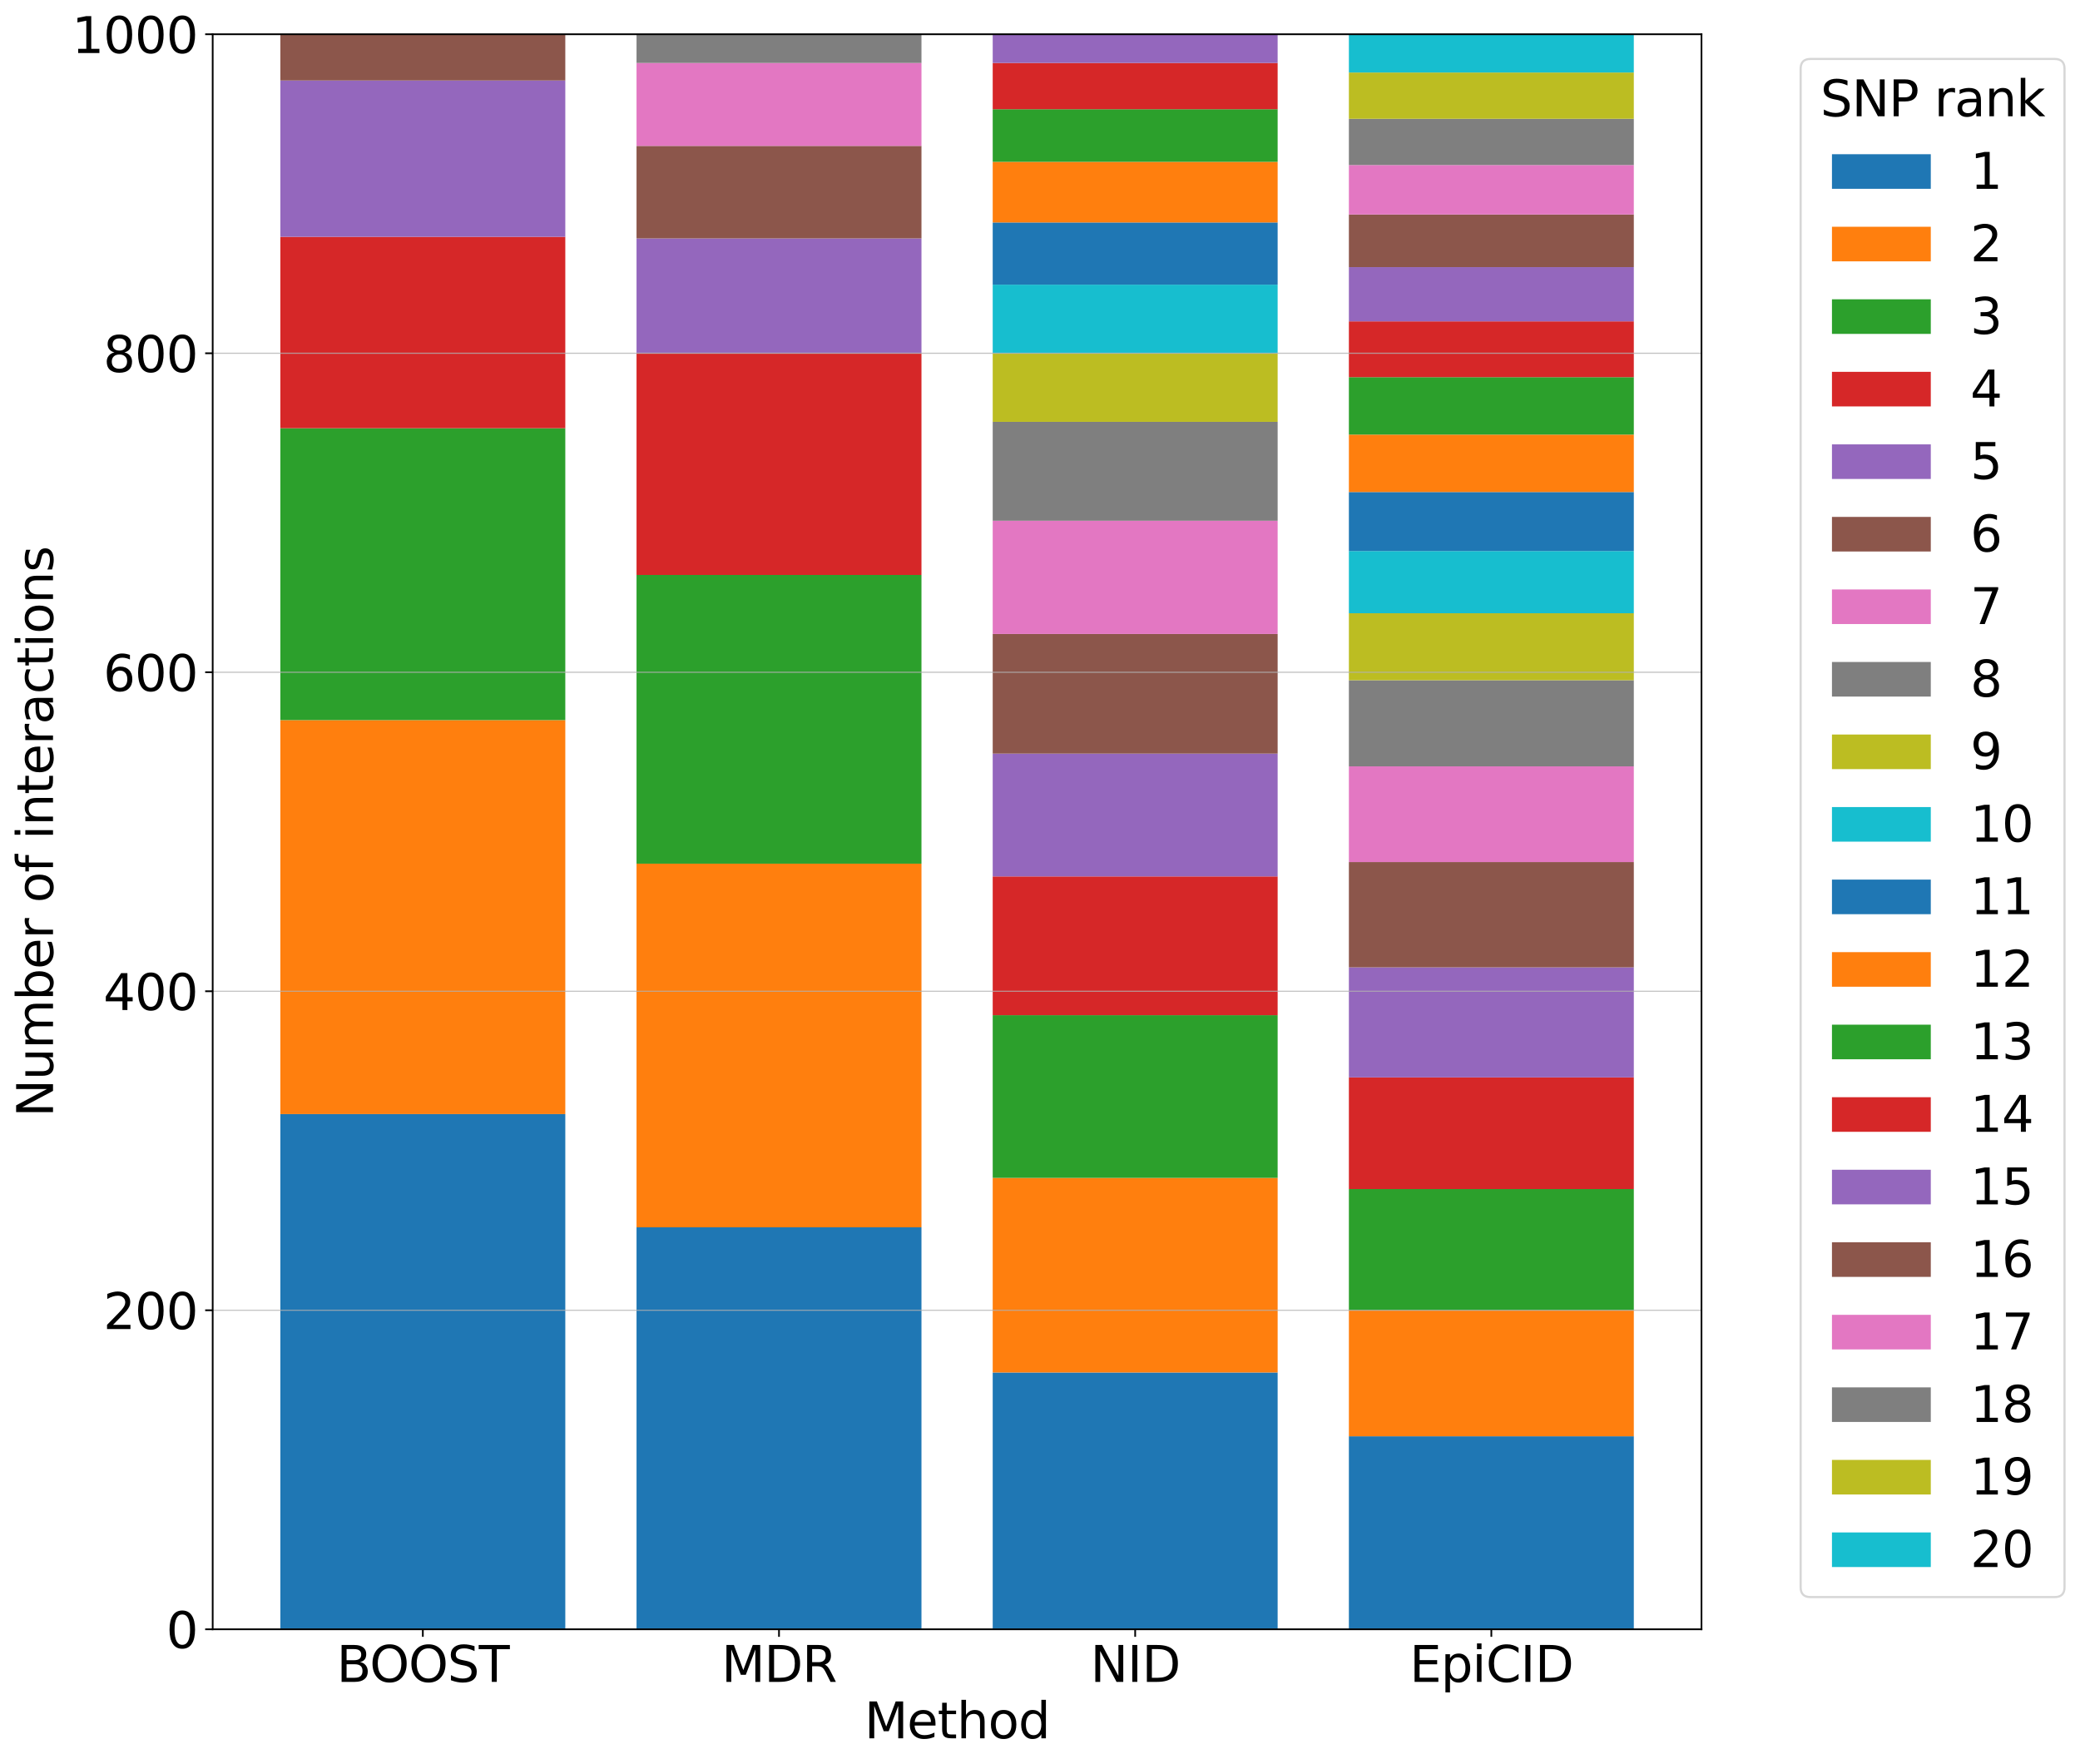 <?xml version="1.0" encoding="utf-8" standalone="no"?>
<!DOCTYPE svg PUBLIC "-//W3C//DTD SVG 1.1//EN"
  "http://www.w3.org/Graphics/SVG/1.1/DTD/svg11.dtd">
<svg xmlns:xlink="http://www.w3.org/1999/xlink" width="968.133pt" height="820.998pt" viewBox="0 0 968.133 820.998" xmlns="http://www.w3.org/2000/svg" version="1.1">
 <defs>
  <style type="text/css">*{stroke-linejoin: round; stroke-linecap: butt}</style>
 </defs>
 <g id="figure_1">
  <g id="patch_1">
   <path d="M 0 820.998 
L 968.133 820.998 
L 968.133 0 
L 0 0 
z
" style="fill: #ffffff"/>
  </g>
  <g id="axes_1">
   <g id="patch_2">
    <path d="M 98.995 758.278 
L 791.955 758.278 
L 791.955 15.938 
L 98.995 15.938 
z
" style="fill: #ffffff"/>
   </g>
   <g id="patch_3">
    <path d="M 130.493 758.278 
L 263.117 758.278 
L 263.117 518.502 
L 130.493 518.502 
z
" clip-path="url(#p510b96093a)" style="fill: #1f77b4"/>
   </g>
   <g id="patch_4">
    <path d="M 296.273 758.278 
L 428.897 758.278 
L 428.897 571.209 
L 296.273 571.209 
z
" clip-path="url(#p510b96093a)" style="fill: #1f77b4"/>
   </g>
   <g id="patch_5">
    <path d="M 462.053 758.278 
L 594.677 758.278 
L 594.677 638.761 
L 462.053 638.761 
z
" clip-path="url(#p510b96093a)" style="fill: #1f77b4"/>
   </g>
   <g id="patch_6">
    <path d="M 627.833 758.278 
L 760.457 758.278 
L 760.457 668.455 
L 627.833 668.455 
z
" clip-path="url(#p510b96093a)" style="fill: #1f77b4"/>
   </g>
   <g id="patch_7">
    <path d="M 130.493 518.502 
L 263.117 518.502 
L 263.117 335.144 
L 130.493 335.144 
z
" clip-path="url(#p510b96093a)" style="fill: #ff7f0e"/>
   </g>
   <g id="patch_8">
    <path d="M 296.273 571.209 
L 428.897 571.209 
L 428.897 401.955 
L 296.273 401.955 
z
" clip-path="url(#p510b96093a)" style="fill: #ff7f0e"/>
   </g>
   <g id="patch_9">
    <path d="M 462.053 638.761 
L 594.677 638.761 
L 594.677 548.196 
L 462.053 548.196 
z
" clip-path="url(#p510b96093a)" style="fill: #ff7f0e"/>
   </g>
   <g id="patch_10">
    <path d="M 627.833 668.455 
L 760.457 668.455 
L 760.457 609.81 
L 627.833 609.81 
z
" clip-path="url(#p510b96093a)" style="fill: #ff7f0e"/>
   </g>
   <g id="patch_11">
    <path d="M 130.493 335.144 
L 263.117 335.144 
L 263.117 199.296 
L 130.493 199.296 
z
" clip-path="url(#p510b96093a)" style="fill: #2ca02c"/>
   </g>
   <g id="patch_12">
    <path d="M 296.273 401.955 
L 428.897 401.955 
L 428.897 267.591 
L 296.273 267.591 
z
" clip-path="url(#p510b96093a)" style="fill: #2ca02c"/>
   </g>
   <g id="patch_13">
    <path d="M 462.053 548.196 
L 594.677 548.196 
L 594.677 472.477 
L 462.053 472.477 
z
" clip-path="url(#p510b96093a)" style="fill: #2ca02c"/>
   </g>
   <g id="patch_14">
    <path d="M 627.833 609.81 
L 760.457 609.81 
L 760.457 553.392 
L 627.833 553.392 
z
" clip-path="url(#p510b96093a)" style="fill: #2ca02c"/>
   </g>
   <g id="patch_15">
    <path d="M 130.493 199.296 
L 263.117 199.296 
L 263.117 110.215 
L 130.493 110.215 
z
" clip-path="url(#p510b96093a)" style="fill: #d62728"/>
   </g>
   <g id="patch_16">
    <path d="M 296.273 267.591 
L 428.897 267.591 
L 428.897 164.406 
L 296.273 164.406 
z
" clip-path="url(#p510b96093a)" style="fill: #d62728"/>
   </g>
   <g id="patch_17">
    <path d="M 462.053 472.477 
L 594.677 472.477 
L 594.677 407.894 
L 462.053 407.894 
z
" clip-path="url(#p510b96093a)" style="fill: #d62728"/>
   </g>
   <g id="patch_18">
    <path d="M 627.833 553.392 
L 760.457 553.392 
L 760.457 501.429 
L 627.833 501.429 
z
" clip-path="url(#p510b96093a)" style="fill: #d62728"/>
   </g>
   <g id="patch_19">
    <path d="M 130.493 110.215 
L 263.117 110.215 
L 263.117 37.466 
L 130.493 37.466 
z
" clip-path="url(#p510b96093a)" style="fill: #9467bd"/>
   </g>
   <g id="patch_20">
    <path d="M 296.273 164.406 
L 428.897 164.406 
L 428.897 110.958 
L 296.273 110.958 
z
" clip-path="url(#p510b96093a)" style="fill: #9467bd"/>
   </g>
   <g id="patch_21">
    <path d="M 462.053 407.894 
L 594.677 407.894 
L 594.677 350.734 
L 462.053 350.734 
z
" clip-path="url(#p510b96093a)" style="fill: #9467bd"/>
   </g>
   <g id="patch_22">
    <path d="M 627.833 501.429 
L 760.457 501.429 
L 760.457 450.207 
L 627.833 450.207 
z
" clip-path="url(#p510b96093a)" style="fill: #9467bd"/>
   </g>
   <g id="patch_23">
    <path d="M 130.493 37.466 
L 263.117 37.466 
L 263.117 15.938 
L 130.493 15.938 
z
" clip-path="url(#p510b96093a)" style="fill: #8c564b"/>
   </g>
   <g id="patch_24">
    <path d="M 296.273 110.958 
L 428.897 110.958 
L 428.897 67.902 
L 296.273 67.902 
z
" clip-path="url(#p510b96093a)" style="fill: #8c564b"/>
   </g>
   <g id="patch_25">
    <path d="M 462.053 350.734 
L 594.677 350.734 
L 594.677 295.058 
L 462.053 295.058 
z
" clip-path="url(#p510b96093a)" style="fill: #8c564b"/>
   </g>
   <g id="patch_26">
    <path d="M 627.833 450.207 
L 760.457 450.207 
L 760.457 401.213 
L 627.833 401.213 
z
" clip-path="url(#p510b96093a)" style="fill: #8c564b"/>
   </g>
   <g id="patch_27">
    <path d="M 130.493 15.938 
L 263.117 15.938 
L 263.117 15.938 
L 130.493 15.938 
z
" clip-path="url(#p510b96093a)" style="fill: #e377c2"/>
   </g>
   <g id="patch_28">
    <path d="M 296.273 67.902 
L 428.897 67.902 
L 428.897 29.3 
L 296.273 29.3 
z
" clip-path="url(#p510b96093a)" style="fill: #e377c2"/>
   </g>
   <g id="patch_29">
    <path d="M 462.053 295.058 
L 594.677 295.058 
L 594.677 242.352 
L 462.053 242.352 
z
" clip-path="url(#p510b96093a)" style="fill: #e377c2"/>
   </g>
   <g id="patch_30">
    <path d="M 627.833 401.213 
L 760.457 401.213 
L 760.457 356.672 
L 627.833 356.672 
z
" clip-path="url(#p510b96093a)" style="fill: #e377c2"/>
   </g>
   <g id="patch_31">
    <path d="M 130.493 15.938 
L 263.117 15.938 
L 263.117 15.938 
L 130.493 15.938 
z
" clip-path="url(#p510b96093a)" style="fill: #7f7f7f"/>
   </g>
   <g id="patch_32">
    <path d="M 296.273 29.3 
L 428.897 29.3 
L 428.897 15.938 
L 296.273 15.938 
z
" clip-path="url(#p510b96093a)" style="fill: #7f7f7f"/>
   </g>
   <g id="patch_33">
    <path d="M 462.053 242.352 
L 594.677 242.352 
L 594.677 196.327 
L 462.053 196.327 
z
" clip-path="url(#p510b96093a)" style="fill: #7f7f7f"/>
   </g>
   <g id="patch_34">
    <path d="M 627.833 356.672 
L 760.457 356.672 
L 760.457 316.586 
L 627.833 316.586 
z
" clip-path="url(#p510b96093a)" style="fill: #7f7f7f"/>
   </g>
   <g id="patch_35">
    <path d="M 130.493 15.938 
L 263.117 15.938 
L 263.117 15.938 
L 130.493 15.938 
z
" clip-path="url(#p510b96093a)" style="fill: #bcbd22"/>
   </g>
   <g id="patch_36">
    <path d="M 296.273 15.938 
L 428.897 15.938 
L 428.897 15.938 
L 296.273 15.938 
z
" clip-path="url(#p510b96093a)" style="fill: #bcbd22"/>
   </g>
   <g id="patch_37">
    <path d="M 462.053 196.327 
L 594.677 196.327 
L 594.677 164.406 
L 462.053 164.406 
z
" clip-path="url(#p510b96093a)" style="fill: #bcbd22"/>
   </g>
   <g id="patch_38">
    <path d="M 627.833 316.586 
L 760.457 316.586 
L 760.457 285.408 
L 627.833 285.408 
z
" clip-path="url(#p510b96093a)" style="fill: #bcbd22"/>
   </g>
   <g id="patch_39">
    <path d="M 130.493 15.938 
L 263.117 15.938 
L 263.117 15.938 
L 130.493 15.938 
z
" clip-path="url(#p510b96093a)" style="fill: #17becf"/>
   </g>
   <g id="patch_40">
    <path d="M 296.273 15.938 
L 428.897 15.938 
L 428.897 15.938 
L 296.273 15.938 
z
" clip-path="url(#p510b96093a)" style="fill: #17becf"/>
   </g>
   <g id="patch_41">
    <path d="M 462.053 164.406 
L 594.677 164.406 
L 594.677 132.486 
L 462.053 132.486 
z
" clip-path="url(#p510b96093a)" style="fill: #17becf"/>
   </g>
   <g id="patch_42">
    <path d="M 627.833 285.408 
L 760.457 285.408 
L 760.457 256.456 
L 627.833 256.456 
z
" clip-path="url(#p510b96093a)" style="fill: #17becf"/>
   </g>
   <g id="patch_43">
    <path d="M 130.493 15.938 
L 263.117 15.938 
L 263.117 15.938 
L 130.493 15.938 
z
" clip-path="url(#p510b96093a)" style="fill: #1f77b4"/>
   </g>
   <g id="patch_44">
    <path d="M 296.273 15.938 
L 428.897 15.938 
L 428.897 15.938 
L 296.273 15.938 
z
" clip-path="url(#p510b96093a)" style="fill: #1f77b4"/>
   </g>
   <g id="patch_45">
    <path d="M 462.053 132.486 
L 594.677 132.486 
L 594.677 103.534 
L 462.053 103.534 
z
" clip-path="url(#p510b96093a)" style="fill: #1f77b4"/>
   </g>
   <g id="patch_46">
    <path d="M 627.833 256.456 
L 760.457 256.456 
L 760.457 228.99 
L 627.833 228.99 
z
" clip-path="url(#p510b96093a)" style="fill: #1f77b4"/>
   </g>
   <g id="patch_47">
    <path d="M 130.493 15.938 
L 263.117 15.938 
L 263.117 15.938 
L 130.493 15.938 
z
" clip-path="url(#p510b96093a)" style="fill: #ff7f0e"/>
   </g>
   <g id="patch_48">
    <path d="M 296.273 15.938 
L 428.897 15.938 
L 428.897 15.938 
L 296.273 15.938 
z
" clip-path="url(#p510b96093a)" style="fill: #ff7f0e"/>
   </g>
   <g id="patch_49">
    <path d="M 462.053 103.534 
L 594.677 103.534 
L 594.677 75.325 
L 462.053 75.325 
z
" clip-path="url(#p510b96093a)" style="fill: #ff7f0e"/>
   </g>
   <g id="patch_50">
    <path d="M 627.833 228.99 
L 760.457 228.99 
L 760.457 202.266 
L 627.833 202.266 
z
" clip-path="url(#p510b96093a)" style="fill: #ff7f0e"/>
   </g>
   <g id="patch_51">
    <path d="M 130.493 15.938 
L 263.117 15.938 
L 263.117 15.938 
L 130.493 15.938 
z
" clip-path="url(#p510b96093a)" style="fill: #2ca02c"/>
   </g>
   <g id="patch_52">
    <path d="M 296.273 15.938 
L 428.897 15.938 
L 428.897 15.938 
L 296.273 15.938 
z
" clip-path="url(#p510b96093a)" style="fill: #2ca02c"/>
   </g>
   <g id="patch_53">
    <path d="M 462.053 75.325 
L 594.677 75.325 
L 594.677 50.828 
L 462.053 50.828 
z
" clip-path="url(#p510b96093a)" style="fill: #2ca02c"/>
   </g>
   <g id="patch_54">
    <path d="M 627.833 202.266 
L 760.457 202.266 
L 760.457 175.541 
L 627.833 175.541 
z
" clip-path="url(#p510b96093a)" style="fill: #2ca02c"/>
   </g>
   <g id="patch_55">
    <path d="M 130.493 15.938 
L 263.117 15.938 
L 263.117 15.938 
L 130.493 15.938 
z
" clip-path="url(#p510b96093a)" style="fill: #d62728"/>
   </g>
   <g id="patch_56">
    <path d="M 296.273 15.938 
L 428.897 15.938 
L 428.897 15.938 
L 296.273 15.938 
z
" clip-path="url(#p510b96093a)" style="fill: #d62728"/>
   </g>
   <g id="patch_57">
    <path d="M 462.053 50.828 
L 594.677 50.828 
L 594.677 29.3 
L 462.053 29.3 
z
" clip-path="url(#p510b96093a)" style="fill: #d62728"/>
   </g>
   <g id="patch_58">
    <path d="M 627.833 175.541 
L 760.457 175.541 
L 760.457 149.559 
L 627.833 149.559 
z
" clip-path="url(#p510b96093a)" style="fill: #d62728"/>
   </g>
   <g id="patch_59">
    <path d="M 130.493 15.938 
L 263.117 15.938 
L 263.117 15.938 
L 130.493 15.938 
z
" clip-path="url(#p510b96093a)" style="fill: #9467bd"/>
   </g>
   <g id="patch_60">
    <path d="M 296.273 15.938 
L 428.897 15.938 
L 428.897 15.938 
L 296.273 15.938 
z
" clip-path="url(#p510b96093a)" style="fill: #9467bd"/>
   </g>
   <g id="patch_61">
    <path d="M 462.053 29.3 
L 594.677 29.3 
L 594.677 15.938 
L 462.053 15.938 
z
" clip-path="url(#p510b96093a)" style="fill: #9467bd"/>
   </g>
   <g id="patch_62">
    <path d="M 627.833 149.559 
L 760.457 149.559 
L 760.457 124.32 
L 627.833 124.32 
z
" clip-path="url(#p510b96093a)" style="fill: #9467bd"/>
   </g>
   <g id="patch_63">
    <path d="M 130.493 15.938 
L 263.117 15.938 
L 263.117 15.938 
L 130.493 15.938 
z
" clip-path="url(#p510b96093a)" style="fill: #8c564b"/>
   </g>
   <g id="patch_64">
    <path d="M 296.273 15.938 
L 428.897 15.938 
L 428.897 15.938 
L 296.273 15.938 
z
" clip-path="url(#p510b96093a)" style="fill: #8c564b"/>
   </g>
   <g id="patch_65">
    <path d="M 462.053 15.938 
L 594.677 15.938 
L 594.677 15.938 
L 462.053 15.938 
z
" clip-path="url(#p510b96093a)" style="fill: #8c564b"/>
   </g>
   <g id="patch_66">
    <path d="M 627.833 124.32 
L 760.457 124.32 
L 760.457 99.823 
L 627.833 99.823 
z
" clip-path="url(#p510b96093a)" style="fill: #8c564b"/>
   </g>
   <g id="patch_67">
    <path d="M 130.493 15.938 
L 263.117 15.938 
L 263.117 15.938 
L 130.493 15.938 
z
" clip-path="url(#p510b96093a)" style="fill: #e377c2"/>
   </g>
   <g id="patch_68">
    <path d="M 296.273 15.938 
L 428.897 15.938 
L 428.897 15.938 
L 296.273 15.938 
z
" clip-path="url(#p510b96093a)" style="fill: #e377c2"/>
   </g>
   <g id="patch_69">
    <path d="M 462.053 15.938 
L 594.677 15.938 
L 594.677 15.938 
L 462.053 15.938 
z
" clip-path="url(#p510b96093a)" style="fill: #e377c2"/>
   </g>
   <g id="patch_70">
    <path d="M 627.833 99.823 
L 760.457 99.823 
L 760.457 76.81 
L 627.833 76.81 
z
" clip-path="url(#p510b96093a)" style="fill: #e377c2"/>
   </g>
   <g id="patch_71">
    <path d="M 130.493 15.938 
L 263.117 15.938 
L 263.117 15.938 
L 130.493 15.938 
z
" clip-path="url(#p510b96093a)" style="fill: #7f7f7f"/>
   </g>
   <g id="patch_72">
    <path d="M 296.273 15.938 
L 428.897 15.938 
L 428.897 15.938 
L 296.273 15.938 
z
" clip-path="url(#p510b96093a)" style="fill: #7f7f7f"/>
   </g>
   <g id="patch_73">
    <path d="M 462.053 15.938 
L 594.677 15.938 
L 594.677 15.938 
L 462.053 15.938 
z
" clip-path="url(#p510b96093a)" style="fill: #7f7f7f"/>
   </g>
   <g id="patch_74">
    <path d="M 627.833 76.81 
L 760.457 76.81 
L 760.457 55.282 
L 627.833 55.282 
z
" clip-path="url(#p510b96093a)" style="fill: #7f7f7f"/>
   </g>
   <g id="patch_75">
    <path d="M 130.493 15.938 
L 263.117 15.938 
L 263.117 15.938 
L 130.493 15.938 
z
" clip-path="url(#p510b96093a)" style="fill: #bcbd22"/>
   </g>
   <g id="patch_76">
    <path d="M 296.273 15.938 
L 428.897 15.938 
L 428.897 15.938 
L 296.273 15.938 
z
" clip-path="url(#p510b96093a)" style="fill: #bcbd22"/>
   </g>
   <g id="patch_77">
    <path d="M 462.053 15.938 
L 594.677 15.938 
L 594.677 15.938 
L 462.053 15.938 
z
" clip-path="url(#p510b96093a)" style="fill: #bcbd22"/>
   </g>
   <g id="patch_78">
    <path d="M 627.833 55.282 
L 760.457 55.282 
L 760.457 33.754 
L 627.833 33.754 
z
" clip-path="url(#p510b96093a)" style="fill: #bcbd22"/>
   </g>
   <g id="patch_79">
    <path d="M 130.493 15.938 
L 263.117 15.938 
L 263.117 15.938 
L 130.493 15.938 
z
" clip-path="url(#p510b96093a)" style="fill: #17becf"/>
   </g>
   <g id="patch_80">
    <path d="M 296.273 15.938 
L 428.897 15.938 
L 428.897 15.938 
L 296.273 15.938 
z
" clip-path="url(#p510b96093a)" style="fill: #17becf"/>
   </g>
   <g id="patch_81">
    <path d="M 462.053 15.938 
L 594.677 15.938 
L 594.677 15.938 
L 462.053 15.938 
z
" clip-path="url(#p510b96093a)" style="fill: #17becf"/>
   </g>
   <g id="patch_82">
    <path d="M 627.833 33.754 
L 760.457 33.754 
L 760.457 15.938 
L 627.833 15.938 
z
" clip-path="url(#p510b96093a)" style="fill: #17becf"/>
   </g>
   <g id="matplotlib.axis_1">
    <g id="xtick_1">
     <g id="line2d_1">
      <defs>
       <path id="m2ac3929fe6" d="M 0 0 
L 0 3.5 
" style="stroke: #000000; stroke-width: 0.8"/>
      </defs>
      <g>
       <use xlink:href="#m2ac3929fe6" x="196.805" y="758.278" style="stroke: #000000; stroke-width: 0.8"/>
      </g>
     </g>
     <g id="text_1">
      <!-- BOOST -->
      <g transform="translate(156.686 782.755)scale(0.23 -0.23)">
       <defs>
        <path id="DejaVuSans-42" d="M 1259 2228 
L 1259 519 
L 2272 519 
Q 2781 519 3026 730 
Q 3272 941 3272 1375 
Q 3272 1813 3026 2020 
Q 2781 2228 2272 2228 
L 1259 2228 
z
M 1259 4147 
L 1259 2741 
L 2194 2741 
Q 2656 2741 2882 2914 
Q 3109 3088 3109 3444 
Q 3109 3797 2882 3972 
Q 2656 4147 2194 4147 
L 1259 4147 
z
M 628 4666 
L 2241 4666 
Q 2963 4666 3353 4366 
Q 3744 4066 3744 3513 
Q 3744 3084 3544 2831 
Q 3344 2578 2956 2516 
Q 3422 2416 3680 2098 
Q 3938 1781 3938 1306 
Q 3938 681 3513 340 
Q 3088 0 2303 0 
L 628 0 
L 628 4666 
z
" transform="scale(0.016)"/>
        <path id="DejaVuSans-4f" d="M 2522 4238 
Q 1834 4238 1429 3725 
Q 1025 3213 1025 2328 
Q 1025 1447 1429 934 
Q 1834 422 2522 422 
Q 3209 422 3611 934 
Q 4013 1447 4013 2328 
Q 4013 3213 3611 3725 
Q 3209 4238 2522 4238 
z
M 2522 4750 
Q 3503 4750 4090 4092 
Q 4678 3434 4678 2328 
Q 4678 1225 4090 567 
Q 3503 -91 2522 -91 
Q 1538 -91 948 565 
Q 359 1222 359 2328 
Q 359 3434 948 4092 
Q 1538 4750 2522 4750 
z
" transform="scale(0.016)"/>
        <path id="DejaVuSans-53" d="M 3425 4513 
L 3425 3897 
Q 3066 4069 2747 4153 
Q 2428 4238 2131 4238 
Q 1616 4238 1336 4038 
Q 1056 3838 1056 3469 
Q 1056 3159 1242 3001 
Q 1428 2844 1947 2747 
L 2328 2669 
Q 3034 2534 3370 2195 
Q 3706 1856 3706 1288 
Q 3706 609 3251 259 
Q 2797 -91 1919 -91 
Q 1588 -91 1214 -16 
Q 841 59 441 206 
L 441 856 
Q 825 641 1194 531 
Q 1563 422 1919 422 
Q 2459 422 2753 634 
Q 3047 847 3047 1241 
Q 3047 1584 2836 1778 
Q 2625 1972 2144 2069 
L 1759 2144 
Q 1053 2284 737 2584 
Q 422 2884 422 3419 
Q 422 4038 858 4394 
Q 1294 4750 2059 4750 
Q 2388 4750 2728 4690 
Q 3069 4631 3425 4513 
z
" transform="scale(0.016)"/>
        <path id="DejaVuSans-54" d="M -19 4666 
L 3928 4666 
L 3928 4134 
L 2272 4134 
L 2272 0 
L 1638 0 
L 1638 4134 
L -19 4134 
L -19 4666 
z
" transform="scale(0.016)"/>
       </defs>
       <use xlink:href="#DejaVuSans-42"/>
       <use xlink:href="#DejaVuSans-4f" x="66.854"/>
       <use xlink:href="#DejaVuSans-4f" x="145.564"/>
       <use xlink:href="#DejaVuSans-53" x="224.275"/>
       <use xlink:href="#DejaVuSans-54" x="287.752"/>
      </g>
     </g>
    </g>
    <g id="xtick_2">
     <g id="line2d_2">
      <g>
       <use xlink:href="#m2ac3929fe6" x="362.585" y="758.278" style="stroke: #000000; stroke-width: 0.8"/>
      </g>
     </g>
     <g id="text_2">
      <!-- MDR -->
      <g transform="translate(335.817 782.755)scale(0.23 -0.23)">
       <defs>
        <path id="DejaVuSans-4d" d="M 628 4666 
L 1569 4666 
L 2759 1491 
L 3956 4666 
L 4897 4666 
L 4897 0 
L 4281 0 
L 4281 4097 
L 3078 897 
L 2444 897 
L 1241 4097 
L 1241 0 
L 628 0 
L 628 4666 
z
" transform="scale(0.016)"/>
        <path id="DejaVuSans-44" d="M 1259 4147 
L 1259 519 
L 2022 519 
Q 2988 519 3436 956 
Q 3884 1394 3884 2338 
Q 3884 3275 3436 3711 
Q 2988 4147 2022 4147 
L 1259 4147 
z
M 628 4666 
L 1925 4666 
Q 3281 4666 3915 4102 
Q 4550 3538 4550 2338 
Q 4550 1131 3912 565 
Q 3275 0 1925 0 
L 628 0 
L 628 4666 
z
" transform="scale(0.016)"/>
        <path id="DejaVuSans-52" d="M 2841 2188 
Q 3044 2119 3236 1894 
Q 3428 1669 3622 1275 
L 4263 0 
L 3584 0 
L 2988 1197 
Q 2756 1666 2539 1819 
Q 2322 1972 1947 1972 
L 1259 1972 
L 1259 0 
L 628 0 
L 628 4666 
L 2053 4666 
Q 2853 4666 3247 4331 
Q 3641 3997 3641 3322 
Q 3641 2881 3436 2590 
Q 3231 2300 2841 2188 
z
M 1259 4147 
L 1259 2491 
L 2053 2491 
Q 2509 2491 2742 2702 
Q 2975 2913 2975 3322 
Q 2975 3731 2742 3939 
Q 2509 4147 2053 4147 
L 1259 4147 
z
" transform="scale(0.016)"/>
       </defs>
       <use xlink:href="#DejaVuSans-4d"/>
       <use xlink:href="#DejaVuSans-44" x="86.279"/>
       <use xlink:href="#DejaVuSans-52" x="163.281"/>
      </g>
     </g>
    </g>
    <g id="xtick_3">
     <g id="line2d_3">
      <g>
       <use xlink:href="#m2ac3929fe6" x="528.365" y="758.278" style="stroke: #000000; stroke-width: 0.8"/>
      </g>
     </g>
     <g id="text_3">
      <!-- NID -->
      <g transform="translate(507.514 782.755)scale(0.23 -0.23)">
       <defs>
        <path id="DejaVuSans-4e" d="M 628 4666 
L 1478 4666 
L 3547 763 
L 3547 4666 
L 4159 4666 
L 4159 0 
L 3309 0 
L 1241 3903 
L 1241 0 
L 628 0 
L 628 4666 
z
" transform="scale(0.016)"/>
        <path id="DejaVuSans-49" d="M 628 4666 
L 1259 4666 
L 1259 0 
L 628 0 
L 628 4666 
z
" transform="scale(0.016)"/>
       </defs>
       <use xlink:href="#DejaVuSans-4e"/>
       <use xlink:href="#DejaVuSans-49" x="74.805"/>
       <use xlink:href="#DejaVuSans-44" x="104.297"/>
      </g>
     </g>
    </g>
    <g id="xtick_4">
     <g id="line2d_4">
      <g>
       <use xlink:href="#m2ac3929fe6" x="694.145" y="758.278" style="stroke: #000000; stroke-width: 0.8"/>
      </g>
     </g>
     <g id="text_4">
      <!-- EpiCID -->
      <g transform="translate(656.105 782.755)scale(0.23 -0.23)">
       <defs>
        <path id="DejaVuSans-45" d="M 628 4666 
L 3578 4666 
L 3578 4134 
L 1259 4134 
L 1259 2753 
L 3481 2753 
L 3481 2222 
L 1259 2222 
L 1259 531 
L 3634 531 
L 3634 0 
L 628 0 
L 628 4666 
z
" transform="scale(0.016)"/>
        <path id="DejaVuSans-70" d="M 1159 525 
L 1159 -1331 
L 581 -1331 
L 581 3500 
L 1159 3500 
L 1159 2969 
Q 1341 3281 1617 3432 
Q 1894 3584 2278 3584 
Q 2916 3584 3314 3078 
Q 3713 2572 3713 1747 
Q 3713 922 3314 415 
Q 2916 -91 2278 -91 
Q 1894 -91 1617 61 
Q 1341 213 1159 525 
z
M 3116 1747 
Q 3116 2381 2855 2742 
Q 2594 3103 2138 3103 
Q 1681 3103 1420 2742 
Q 1159 2381 1159 1747 
Q 1159 1113 1420 752 
Q 1681 391 2138 391 
Q 2594 391 2855 752 
Q 3116 1113 3116 1747 
z
" transform="scale(0.016)"/>
        <path id="DejaVuSans-69" d="M 603 3500 
L 1178 3500 
L 1178 0 
L 603 0 
L 603 3500 
z
M 603 4863 
L 1178 4863 
L 1178 4134 
L 603 4134 
L 603 4863 
z
" transform="scale(0.016)"/>
        <path id="DejaVuSans-43" d="M 4122 4306 
L 4122 3641 
Q 3803 3938 3442 4084 
Q 3081 4231 2675 4231 
Q 1875 4231 1450 3742 
Q 1025 3253 1025 2328 
Q 1025 1406 1450 917 
Q 1875 428 2675 428 
Q 3081 428 3442 575 
Q 3803 722 4122 1019 
L 4122 359 
Q 3791 134 3420 21 
Q 3050 -91 2638 -91 
Q 1578 -91 968 557 
Q 359 1206 359 2328 
Q 359 3453 968 4101 
Q 1578 4750 2638 4750 
Q 3056 4750 3426 4639 
Q 3797 4528 4122 4306 
z
" transform="scale(0.016)"/>
       </defs>
       <use xlink:href="#DejaVuSans-45"/>
       <use xlink:href="#DejaVuSans-70" x="63.184"/>
       <use xlink:href="#DejaVuSans-69" x="126.66"/>
       <use xlink:href="#DejaVuSans-43" x="154.443"/>
       <use xlink:href="#DejaVuSans-49" x="224.268"/>
       <use xlink:href="#DejaVuSans-44" x="253.76"/>
      </g>
     </g>
    </g>
    <g id="text_5">
     <!-- Method -->
     <g transform="translate(402.342 809.014)scale(0.23 -0.23)">
      <defs>
       <path id="DejaVuSans-65" d="M 3597 1894 
L 3597 1613 
L 953 1613 
Q 991 1019 1311 708 
Q 1631 397 2203 397 
Q 2534 397 2845 478 
Q 3156 559 3463 722 
L 3463 178 
Q 3153 47 2828 -22 
Q 2503 -91 2169 -91 
Q 1331 -91 842 396 
Q 353 884 353 1716 
Q 353 2575 817 3079 
Q 1281 3584 2069 3584 
Q 2775 3584 3186 3129 
Q 3597 2675 3597 1894 
z
M 3022 2063 
Q 3016 2534 2758 2815 
Q 2500 3097 2075 3097 
Q 1594 3097 1305 2825 
Q 1016 2553 972 2059 
L 3022 2063 
z
" transform="scale(0.016)"/>
       <path id="DejaVuSans-74" d="M 1172 4494 
L 1172 3500 
L 2356 3500 
L 2356 3053 
L 1172 3053 
L 1172 1153 
Q 1172 725 1289 603 
Q 1406 481 1766 481 
L 2356 481 
L 2356 0 
L 1766 0 
Q 1100 0 847 248 
Q 594 497 594 1153 
L 594 3053 
L 172 3053 
L 172 3500 
L 594 3500 
L 594 4494 
L 1172 4494 
z
" transform="scale(0.016)"/>
       <path id="DejaVuSans-68" d="M 3513 2113 
L 3513 0 
L 2938 0 
L 2938 2094 
Q 2938 2591 2744 2837 
Q 2550 3084 2163 3084 
Q 1697 3084 1428 2787 
Q 1159 2491 1159 1978 
L 1159 0 
L 581 0 
L 581 4863 
L 1159 4863 
L 1159 2956 
Q 1366 3272 1645 3428 
Q 1925 3584 2291 3584 
Q 2894 3584 3203 3211 
Q 3513 2838 3513 2113 
z
" transform="scale(0.016)"/>
       <path id="DejaVuSans-6f" d="M 1959 3097 
Q 1497 3097 1228 2736 
Q 959 2375 959 1747 
Q 959 1119 1226 758 
Q 1494 397 1959 397 
Q 2419 397 2687 759 
Q 2956 1122 2956 1747 
Q 2956 2369 2687 2733 
Q 2419 3097 1959 3097 
z
M 1959 3584 
Q 2709 3584 3137 3096 
Q 3566 2609 3566 1747 
Q 3566 888 3137 398 
Q 2709 -91 1959 -91 
Q 1206 -91 779 398 
Q 353 888 353 1747 
Q 353 2609 779 3096 
Q 1206 3584 1959 3584 
z
" transform="scale(0.016)"/>
       <path id="DejaVuSans-64" d="M 2906 2969 
L 2906 4863 
L 3481 4863 
L 3481 0 
L 2906 0 
L 2906 525 
Q 2725 213 2448 61 
Q 2172 -91 1784 -91 
Q 1150 -91 751 415 
Q 353 922 353 1747 
Q 353 2572 751 3078 
Q 1150 3584 1784 3584 
Q 2172 3584 2448 3432 
Q 2725 3281 2906 2969 
z
M 947 1747 
Q 947 1113 1208 752 
Q 1469 391 1925 391 
Q 2381 391 2643 752 
Q 2906 1113 2906 1747 
Q 2906 2381 2643 2742 
Q 2381 3103 1925 3103 
Q 1469 3103 1208 2742 
Q 947 2381 947 1747 
z
" transform="scale(0.016)"/>
      </defs>
      <use xlink:href="#DejaVuSans-4d"/>
      <use xlink:href="#DejaVuSans-65" x="86.279"/>
      <use xlink:href="#DejaVuSans-74" x="147.803"/>
      <use xlink:href="#DejaVuSans-68" x="187.012"/>
      <use xlink:href="#DejaVuSans-6f" x="250.391"/>
      <use xlink:href="#DejaVuSans-64" x="311.572"/>
     </g>
    </g>
   </g>
   <g id="matplotlib.axis_2">
    <g id="ytick_1">
     <g id="line2d_5">
      <path d="M 98.995 758.278 
L 791.955 758.278 
" clip-path="url(#p510b96093a)" style="fill: none; stroke: #b0b0b0; stroke-opacity: 0.8; stroke-width: 0.5; stroke-linecap: square"/>
     </g>
     <g id="line2d_6">
      <defs>
       <path id="m5c70d3fb89" d="M 0 0 
L -3.5 0 
" style="stroke: #000000; stroke-width: 0.8"/>
      </defs>
      <g>
       <use xlink:href="#m5c70d3fb89" x="98.995" y="758.278" style="stroke: #000000; stroke-width: 0.8"/>
      </g>
     </g>
     <g id="text_6">
      <!-- 0 -->
      <g transform="translate(77.361 767.016)scale(0.23 -0.23)">
       <defs>
        <path id="DejaVuSans-30" d="M 2034 4250 
Q 1547 4250 1301 3770 
Q 1056 3291 1056 2328 
Q 1056 1369 1301 889 
Q 1547 409 2034 409 
Q 2525 409 2770 889 
Q 3016 1369 3016 2328 
Q 3016 3291 2770 3770 
Q 2525 4250 2034 4250 
z
M 2034 4750 
Q 2819 4750 3233 4129 
Q 3647 3509 3647 2328 
Q 3647 1150 3233 529 
Q 2819 -91 2034 -91 
Q 1250 -91 836 529 
Q 422 1150 422 2328 
Q 422 3509 836 4129 
Q 1250 4750 2034 4750 
z
" transform="scale(0.016)"/>
       </defs>
       <use xlink:href="#DejaVuSans-30"/>
      </g>
     </g>
    </g>
    <g id="ytick_2">
     <g id="line2d_7">
      <path d="M 98.995 609.81 
L 791.955 609.81 
" clip-path="url(#p510b96093a)" style="fill: none; stroke: #b0b0b0; stroke-opacity: 0.8; stroke-width: 0.5; stroke-linecap: square"/>
     </g>
     <g id="line2d_8">
      <g>
       <use xlink:href="#m5c70d3fb89" x="98.995" y="609.81" style="stroke: #000000; stroke-width: 0.8"/>
      </g>
     </g>
     <g id="text_7">
      <!-- 200 -->
      <g transform="translate(48.093 618.548)scale(0.23 -0.23)">
       <defs>
        <path id="DejaVuSans-32" d="M 1228 531 
L 3431 531 
L 3431 0 
L 469 0 
L 469 531 
Q 828 903 1448 1529 
Q 2069 2156 2228 2338 
Q 2531 2678 2651 2914 
Q 2772 3150 2772 3378 
Q 2772 3750 2511 3984 
Q 2250 4219 1831 4219 
Q 1534 4219 1204 4116 
Q 875 4013 500 3803 
L 500 4441 
Q 881 4594 1212 4672 
Q 1544 4750 1819 4750 
Q 2544 4750 2975 4387 
Q 3406 4025 3406 3419 
Q 3406 3131 3298 2873 
Q 3191 2616 2906 2266 
Q 2828 2175 2409 1742 
Q 1991 1309 1228 531 
z
" transform="scale(0.016)"/>
       </defs>
       <use xlink:href="#DejaVuSans-32"/>
       <use xlink:href="#DejaVuSans-30" x="63.623"/>
       <use xlink:href="#DejaVuSans-30" x="127.246"/>
      </g>
     </g>
    </g>
    <g id="ytick_3">
     <g id="line2d_9">
      <path d="M 98.995 461.342 
L 791.955 461.342 
" clip-path="url(#p510b96093a)" style="fill: none; stroke: #b0b0b0; stroke-opacity: 0.8; stroke-width: 0.5; stroke-linecap: square"/>
     </g>
     <g id="line2d_10">
      <g>
       <use xlink:href="#m5c70d3fb89" x="98.995" y="461.342" style="stroke: #000000; stroke-width: 0.8"/>
      </g>
     </g>
     <g id="text_8">
      <!-- 400 -->
      <g transform="translate(48.093 470.08)scale(0.23 -0.23)">
       <defs>
        <path id="DejaVuSans-34" d="M 2419 4116 
L 825 1625 
L 2419 1625 
L 2419 4116 
z
M 2253 4666 
L 3047 4666 
L 3047 1625 
L 3713 1625 
L 3713 1100 
L 3047 1100 
L 3047 0 
L 2419 0 
L 2419 1100 
L 313 1100 
L 313 1709 
L 2253 4666 
z
" transform="scale(0.016)"/>
       </defs>
       <use xlink:href="#DejaVuSans-34"/>
       <use xlink:href="#DejaVuSans-30" x="63.623"/>
       <use xlink:href="#DejaVuSans-30" x="127.246"/>
      </g>
     </g>
    </g>
    <g id="ytick_4">
     <g id="line2d_11">
      <path d="M 98.995 312.874 
L 791.955 312.874 
" clip-path="url(#p510b96093a)" style="fill: none; stroke: #b0b0b0; stroke-opacity: 0.8; stroke-width: 0.5; stroke-linecap: square"/>
     </g>
     <g id="line2d_12">
      <g>
       <use xlink:href="#m5c70d3fb89" x="98.995" y="312.874" style="stroke: #000000; stroke-width: 0.8"/>
      </g>
     </g>
     <g id="text_9">
      <!-- 600 -->
      <g transform="translate(48.093 321.612)scale(0.23 -0.23)">
       <defs>
        <path id="DejaVuSans-36" d="M 2113 2584 
Q 1688 2584 1439 2293 
Q 1191 2003 1191 1497 
Q 1191 994 1439 701 
Q 1688 409 2113 409 
Q 2538 409 2786 701 
Q 3034 994 3034 1497 
Q 3034 2003 2786 2293 
Q 2538 2584 2113 2584 
z
M 3366 4563 
L 3366 3988 
Q 3128 4100 2886 4159 
Q 2644 4219 2406 4219 
Q 1781 4219 1451 3797 
Q 1122 3375 1075 2522 
Q 1259 2794 1537 2939 
Q 1816 3084 2150 3084 
Q 2853 3084 3261 2657 
Q 3669 2231 3669 1497 
Q 3669 778 3244 343 
Q 2819 -91 2113 -91 
Q 1303 -91 875 529 
Q 447 1150 447 2328 
Q 447 3434 972 4092 
Q 1497 4750 2381 4750 
Q 2619 4750 2861 4703 
Q 3103 4656 3366 4563 
z
" transform="scale(0.016)"/>
       </defs>
       <use xlink:href="#DejaVuSans-36"/>
       <use xlink:href="#DejaVuSans-30" x="63.623"/>
       <use xlink:href="#DejaVuSans-30" x="127.246"/>
      </g>
     </g>
    </g>
    <g id="ytick_5">
     <g id="line2d_13">
      <path d="M 98.995 164.406 
L 791.955 164.406 
" clip-path="url(#p510b96093a)" style="fill: none; stroke: #b0b0b0; stroke-opacity: 0.8; stroke-width: 0.5; stroke-linecap: square"/>
     </g>
     <g id="line2d_14">
      <g>
       <use xlink:href="#m5c70d3fb89" x="98.995" y="164.406" style="stroke: #000000; stroke-width: 0.8"/>
      </g>
     </g>
     <g id="text_10">
      <!-- 800 -->
      <g transform="translate(48.093 173.144)scale(0.23 -0.23)">
       <defs>
        <path id="DejaVuSans-38" d="M 2034 2216 
Q 1584 2216 1326 1975 
Q 1069 1734 1069 1313 
Q 1069 891 1326 650 
Q 1584 409 2034 409 
Q 2484 409 2743 651 
Q 3003 894 3003 1313 
Q 3003 1734 2745 1975 
Q 2488 2216 2034 2216 
z
M 1403 2484 
Q 997 2584 770 2862 
Q 544 3141 544 3541 
Q 544 4100 942 4425 
Q 1341 4750 2034 4750 
Q 2731 4750 3128 4425 
Q 3525 4100 3525 3541 
Q 3525 3141 3298 2862 
Q 3072 2584 2669 2484 
Q 3125 2378 3379 2068 
Q 3634 1759 3634 1313 
Q 3634 634 3220 271 
Q 2806 -91 2034 -91 
Q 1263 -91 848 271 
Q 434 634 434 1313 
Q 434 1759 690 2068 
Q 947 2378 1403 2484 
z
M 1172 3481 
Q 1172 3119 1398 2916 
Q 1625 2713 2034 2713 
Q 2441 2713 2670 2916 
Q 2900 3119 2900 3481 
Q 2900 3844 2670 4047 
Q 2441 4250 2034 4250 
Q 1625 4250 1398 4047 
Q 1172 3844 1172 3481 
z
" transform="scale(0.016)"/>
       </defs>
       <use xlink:href="#DejaVuSans-38"/>
       <use xlink:href="#DejaVuSans-30" x="63.623"/>
       <use xlink:href="#DejaVuSans-30" x="127.246"/>
      </g>
     </g>
    </g>
    <g id="ytick_6">
     <g id="line2d_15">
      <path d="M 98.995 15.938 
L 791.955 15.938 
" clip-path="url(#p510b96093a)" style="fill: none; stroke: #b0b0b0; stroke-opacity: 0.8; stroke-width: 0.5; stroke-linecap: square"/>
     </g>
     <g id="line2d_16">
      <g>
       <use xlink:href="#m5c70d3fb89" x="98.995" y="15.938" style="stroke: #000000; stroke-width: 0.8"/>
      </g>
     </g>
     <g id="text_11">
      <!-- 1000 -->
      <g transform="translate(33.46 24.676)scale(0.23 -0.23)">
       <defs>
        <path id="DejaVuSans-31" d="M 794 531 
L 1825 531 
L 1825 4091 
L 703 3866 
L 703 4441 
L 1819 4666 
L 2450 4666 
L 2450 531 
L 3481 531 
L 3481 0 
L 794 0 
L 794 531 
z
" transform="scale(0.016)"/>
       </defs>
       <use xlink:href="#DejaVuSans-31"/>
       <use xlink:href="#DejaVuSans-30" x="63.623"/>
       <use xlink:href="#DejaVuSans-30" x="127.246"/>
       <use xlink:href="#DejaVuSans-30" x="190.869"/>
      </g>
     </g>
    </g>
    <g id="text_12">
     <!-- Number of interactions -->
     <g transform="translate(24.676 519.885)rotate(-90)scale(0.23 -0.23)">
      <defs>
       <path id="DejaVuSans-75" d="M 544 1381 
L 544 3500 
L 1119 3500 
L 1119 1403 
Q 1119 906 1312 657 
Q 1506 409 1894 409 
Q 2359 409 2629 706 
Q 2900 1003 2900 1516 
L 2900 3500 
L 3475 3500 
L 3475 0 
L 2900 0 
L 2900 538 
Q 2691 219 2414 64 
Q 2138 -91 1772 -91 
Q 1169 -91 856 284 
Q 544 659 544 1381 
z
M 1991 3584 
L 1991 3584 
z
" transform="scale(0.016)"/>
       <path id="DejaVuSans-6d" d="M 3328 2828 
Q 3544 3216 3844 3400 
Q 4144 3584 4550 3584 
Q 5097 3584 5394 3201 
Q 5691 2819 5691 2113 
L 5691 0 
L 5113 0 
L 5113 2094 
Q 5113 2597 4934 2840 
Q 4756 3084 4391 3084 
Q 3944 3084 3684 2787 
Q 3425 2491 3425 1978 
L 3425 0 
L 2847 0 
L 2847 2094 
Q 2847 2600 2669 2842 
Q 2491 3084 2119 3084 
Q 1678 3084 1418 2786 
Q 1159 2488 1159 1978 
L 1159 0 
L 581 0 
L 581 3500 
L 1159 3500 
L 1159 2956 
Q 1356 3278 1631 3431 
Q 1906 3584 2284 3584 
Q 2666 3584 2933 3390 
Q 3200 3197 3328 2828 
z
" transform="scale(0.016)"/>
       <path id="DejaVuSans-62" d="M 3116 1747 
Q 3116 2381 2855 2742 
Q 2594 3103 2138 3103 
Q 1681 3103 1420 2742 
Q 1159 2381 1159 1747 
Q 1159 1113 1420 752 
Q 1681 391 2138 391 
Q 2594 391 2855 752 
Q 3116 1113 3116 1747 
z
M 1159 2969 
Q 1341 3281 1617 3432 
Q 1894 3584 2278 3584 
Q 2916 3584 3314 3078 
Q 3713 2572 3713 1747 
Q 3713 922 3314 415 
Q 2916 -91 2278 -91 
Q 1894 -91 1617 61 
Q 1341 213 1159 525 
L 1159 0 
L 581 0 
L 581 4863 
L 1159 4863 
L 1159 2969 
z
" transform="scale(0.016)"/>
       <path id="DejaVuSans-72" d="M 2631 2963 
Q 2534 3019 2420 3045 
Q 2306 3072 2169 3072 
Q 1681 3072 1420 2755 
Q 1159 2438 1159 1844 
L 1159 0 
L 581 0 
L 581 3500 
L 1159 3500 
L 1159 2956 
Q 1341 3275 1631 3429 
Q 1922 3584 2338 3584 
Q 2397 3584 2469 3576 
Q 2541 3569 2628 3553 
L 2631 2963 
z
" transform="scale(0.016)"/>
       <path id="DejaVuSans-20" transform="scale(0.016)"/>
       <path id="DejaVuSans-66" d="M 2375 4863 
L 2375 4384 
L 1825 4384 
Q 1516 4384 1395 4259 
Q 1275 4134 1275 3809 
L 1275 3500 
L 2222 3500 
L 2222 3053 
L 1275 3053 
L 1275 0 
L 697 0 
L 697 3053 
L 147 3053 
L 147 3500 
L 697 3500 
L 697 3744 
Q 697 4328 969 4595 
Q 1241 4863 1831 4863 
L 2375 4863 
z
" transform="scale(0.016)"/>
       <path id="DejaVuSans-6e" d="M 3513 2113 
L 3513 0 
L 2938 0 
L 2938 2094 
Q 2938 2591 2744 2837 
Q 2550 3084 2163 3084 
Q 1697 3084 1428 2787 
Q 1159 2491 1159 1978 
L 1159 0 
L 581 0 
L 581 3500 
L 1159 3500 
L 1159 2956 
Q 1366 3272 1645 3428 
Q 1925 3584 2291 3584 
Q 2894 3584 3203 3211 
Q 3513 2838 3513 2113 
z
" transform="scale(0.016)"/>
       <path id="DejaVuSans-61" d="M 2194 1759 
Q 1497 1759 1228 1600 
Q 959 1441 959 1056 
Q 959 750 1161 570 
Q 1363 391 1709 391 
Q 2188 391 2477 730 
Q 2766 1069 2766 1631 
L 2766 1759 
L 2194 1759 
z
M 3341 1997 
L 3341 0 
L 2766 0 
L 2766 531 
Q 2569 213 2275 61 
Q 1981 -91 1556 -91 
Q 1019 -91 701 211 
Q 384 513 384 1019 
Q 384 1609 779 1909 
Q 1175 2209 1959 2209 
L 2766 2209 
L 2766 2266 
Q 2766 2663 2505 2880 
Q 2244 3097 1772 3097 
Q 1472 3097 1187 3025 
Q 903 2953 641 2809 
L 641 3341 
Q 956 3463 1253 3523 
Q 1550 3584 1831 3584 
Q 2591 3584 2966 3190 
Q 3341 2797 3341 1997 
z
" transform="scale(0.016)"/>
       <path id="DejaVuSans-63" d="M 3122 3366 
L 3122 2828 
Q 2878 2963 2633 3030 
Q 2388 3097 2138 3097 
Q 1578 3097 1268 2742 
Q 959 2388 959 1747 
Q 959 1106 1268 751 
Q 1578 397 2138 397 
Q 2388 397 2633 464 
Q 2878 531 3122 666 
L 3122 134 
Q 2881 22 2623 -34 
Q 2366 -91 2075 -91 
Q 1284 -91 818 406 
Q 353 903 353 1747 
Q 353 2603 823 3093 
Q 1294 3584 2113 3584 
Q 2378 3584 2631 3529 
Q 2884 3475 3122 3366 
z
" transform="scale(0.016)"/>
       <path id="DejaVuSans-73" d="M 2834 3397 
L 2834 2853 
Q 2591 2978 2328 3040 
Q 2066 3103 1784 3103 
Q 1356 3103 1142 2972 
Q 928 2841 928 2578 
Q 928 2378 1081 2264 
Q 1234 2150 1697 2047 
L 1894 2003 
Q 2506 1872 2764 1633 
Q 3022 1394 3022 966 
Q 3022 478 2636 193 
Q 2250 -91 1575 -91 
Q 1294 -91 989 -36 
Q 684 19 347 128 
L 347 722 
Q 666 556 975 473 
Q 1284 391 1588 391 
Q 1994 391 2212 530 
Q 2431 669 2431 922 
Q 2431 1156 2273 1281 
Q 2116 1406 1581 1522 
L 1381 1569 
Q 847 1681 609 1914 
Q 372 2147 372 2553 
Q 372 3047 722 3315 
Q 1072 3584 1716 3584 
Q 2034 3584 2315 3537 
Q 2597 3491 2834 3397 
z
" transform="scale(0.016)"/>
      </defs>
      <use xlink:href="#DejaVuSans-4e"/>
      <use xlink:href="#DejaVuSans-75" x="74.805"/>
      <use xlink:href="#DejaVuSans-6d" x="138.184"/>
      <use xlink:href="#DejaVuSans-62" x="235.596"/>
      <use xlink:href="#DejaVuSans-65" x="299.072"/>
      <use xlink:href="#DejaVuSans-72" x="360.596"/>
      <use xlink:href="#DejaVuSans-20" x="401.709"/>
      <use xlink:href="#DejaVuSans-6f" x="433.496"/>
      <use xlink:href="#DejaVuSans-66" x="494.678"/>
      <use xlink:href="#DejaVuSans-20" x="529.883"/>
      <use xlink:href="#DejaVuSans-69" x="561.67"/>
      <use xlink:href="#DejaVuSans-6e" x="589.453"/>
      <use xlink:href="#DejaVuSans-74" x="652.832"/>
      <use xlink:href="#DejaVuSans-65" x="692.041"/>
      <use xlink:href="#DejaVuSans-72" x="753.564"/>
      <use xlink:href="#DejaVuSans-61" x="794.678"/>
      <use xlink:href="#DejaVuSans-63" x="855.957"/>
      <use xlink:href="#DejaVuSans-74" x="910.938"/>
      <use xlink:href="#DejaVuSans-69" x="950.146"/>
      <use xlink:href="#DejaVuSans-6f" x="977.93"/>
      <use xlink:href="#DejaVuSans-6e" x="1039.111"/>
      <use xlink:href="#DejaVuSans-73" x="1102.49"/>
     </g>
    </g>
   </g>
   <g id="patch_83">
    <path d="M 98.995 758.278 
L 98.995 15.938 
" style="fill: none; stroke: #000000; stroke-width: 0.8; stroke-linejoin: miter; stroke-linecap: square"/>
   </g>
   <g id="patch_84">
    <path d="M 791.955 758.278 
L 791.955 15.938 
" style="fill: none; stroke: #000000; stroke-width: 0.8; stroke-linejoin: miter; stroke-linecap: square"/>
   </g>
   <g id="patch_85">
    <path d="M 98.995 758.278 
L 791.955 758.278 
" style="fill: none; stroke: #000000; stroke-width: 0.8; stroke-linejoin: miter; stroke-linecap: square"/>
   </g>
   <g id="patch_86">
    <path d="M 98.995 15.938 
L 791.955 15.938 
" style="fill: none; stroke: #000000; stroke-width: 0.8; stroke-linejoin: miter; stroke-linecap: square"/>
   </g>
   <g id="legend_1">
    <g id="patch_87">
     <path d="M 842.703 743.292 
L 956.333 743.292 
Q 960.933 743.292 960.933 738.692 
L 960.933 32.038 
Q 960.933 27.438 956.333 27.438 
L 842.703 27.438 
Q 838.103 27.438 838.103 32.038 
L 838.103 738.692 
Q 838.103 743.292 842.703 743.292 
z
" style="fill: #ffffff; opacity: 0.8; stroke: #cccccc; stroke-linejoin: miter"/>
    </g>
    <g id="text_13">
     <!-- SNP rank -->
     <g transform="translate(847.303 54.115)scale(0.23 -0.23)">
      <defs>
       <path id="DejaVuSans-50" d="M 1259 4147 
L 1259 2394 
L 2053 2394 
Q 2494 2394 2734 2622 
Q 2975 2850 2975 3272 
Q 2975 3691 2734 3919 
Q 2494 4147 2053 4147 
L 1259 4147 
z
M 628 4666 
L 2053 4666 
Q 2838 4666 3239 4311 
Q 3641 3956 3641 3272 
Q 3641 2581 3239 2228 
Q 2838 1875 2053 1875 
L 1259 1875 
L 1259 0 
L 628 0 
L 628 4666 
z
" transform="scale(0.016)"/>
       <path id="DejaVuSans-6b" d="M 581 4863 
L 1159 4863 
L 1159 1991 
L 2875 3500 
L 3609 3500 
L 1753 1863 
L 3688 0 
L 2938 0 
L 1159 1709 
L 1159 0 
L 581 0 
L 581 4863 
z
" transform="scale(0.016)"/>
      </defs>
      <use xlink:href="#DejaVuSans-53"/>
      <use xlink:href="#DejaVuSans-4e" x="63.477"/>
      <use xlink:href="#DejaVuSans-50" x="138.281"/>
      <use xlink:href="#DejaVuSans-20" x="198.584"/>
      <use xlink:href="#DejaVuSans-72" x="230.371"/>
      <use xlink:href="#DejaVuSans-61" x="271.484"/>
      <use xlink:href="#DejaVuSans-6e" x="332.764"/>
      <use xlink:href="#DejaVuSans-6b" x="396.143"/>
     </g>
    </g>
    <g id="patch_88">
     <path d="M 852.684 87.874 
L 898.684 87.874 
L 898.684 71.774 
L 852.684 71.774 
z
" style="fill: #1f77b4"/>
    </g>
    <g id="text_14">
     <!-- 1 -->
     <g transform="translate(917.084 87.874)scale(0.23 -0.23)">
      <use xlink:href="#DejaVuSans-31"/>
     </g>
    </g>
    <g id="patch_89">
     <path d="M 852.684 121.634 
L 898.684 121.634 
L 898.684 105.534 
L 852.684 105.534 
z
" style="fill: #ff7f0e"/>
    </g>
    <g id="text_15">
     <!-- 2 -->
     <g transform="translate(917.084 121.634)scale(0.23 -0.23)">
      <use xlink:href="#DejaVuSans-32"/>
     </g>
    </g>
    <g id="patch_90">
     <path d="M 852.684 155.394 
L 898.684 155.394 
L 898.684 139.294 
L 852.684 139.294 
z
" style="fill: #2ca02c"/>
    </g>
    <g id="text_16">
     <!-- 3 -->
     <g transform="translate(917.084 155.394)scale(0.23 -0.23)">
      <defs>
       <path id="DejaVuSans-33" d="M 2597 2516 
Q 3050 2419 3304 2112 
Q 3559 1806 3559 1356 
Q 3559 666 3084 287 
Q 2609 -91 1734 -91 
Q 1441 -91 1130 -33 
Q 819 25 488 141 
L 488 750 
Q 750 597 1062 519 
Q 1375 441 1716 441 
Q 2309 441 2620 675 
Q 2931 909 2931 1356 
Q 2931 1769 2642 2001 
Q 2353 2234 1838 2234 
L 1294 2234 
L 1294 2753 
L 1863 2753 
Q 2328 2753 2575 2939 
Q 2822 3125 2822 3475 
Q 2822 3834 2567 4026 
Q 2313 4219 1838 4219 
Q 1578 4219 1281 4162 
Q 984 4106 628 3988 
L 628 4550 
Q 988 4650 1302 4700 
Q 1616 4750 1894 4750 
Q 2613 4750 3031 4423 
Q 3450 4097 3450 3541 
Q 3450 3153 3228 2886 
Q 3006 2619 2597 2516 
z
" transform="scale(0.016)"/>
      </defs>
      <use xlink:href="#DejaVuSans-33"/>
     </g>
    </g>
    <g id="patch_91">
     <path d="M 852.684 189.153 
L 898.684 189.153 
L 898.684 173.053 
L 852.684 173.053 
z
" style="fill: #d62728"/>
    </g>
    <g id="text_17">
     <!-- 4 -->
     <g transform="translate(917.084 189.153)scale(0.23 -0.23)">
      <use xlink:href="#DejaVuSans-34"/>
     </g>
    </g>
    <g id="patch_92">
     <path d="M 852.684 222.913 
L 898.684 222.913 
L 898.684 206.813 
L 852.684 206.813 
z
" style="fill: #9467bd"/>
    </g>
    <g id="text_18">
     <!-- 5 -->
     <g transform="translate(917.084 222.913)scale(0.23 -0.23)">
      <defs>
       <path id="DejaVuSans-35" d="M 691 4666 
L 3169 4666 
L 3169 4134 
L 1269 4134 
L 1269 2991 
Q 1406 3038 1543 3061 
Q 1681 3084 1819 3084 
Q 2600 3084 3056 2656 
Q 3513 2228 3513 1497 
Q 3513 744 3044 326 
Q 2575 -91 1722 -91 
Q 1428 -91 1123 -41 
Q 819 9 494 109 
L 494 744 
Q 775 591 1075 516 
Q 1375 441 1709 441 
Q 2250 441 2565 725 
Q 2881 1009 2881 1497 
Q 2881 1984 2565 2268 
Q 2250 2553 1709 2553 
Q 1456 2553 1204 2497 
Q 953 2441 691 2322 
L 691 4666 
z
" transform="scale(0.016)"/>
      </defs>
      <use xlink:href="#DejaVuSans-35"/>
     </g>
    </g>
    <g id="patch_93">
     <path d="M 852.684 256.673 
L 898.684 256.673 
L 898.684 240.573 
L 852.684 240.573 
z
" style="fill: #8c564b"/>
    </g>
    <g id="text_19">
     <!-- 6 -->
     <g transform="translate(917.084 256.673)scale(0.23 -0.23)">
      <use xlink:href="#DejaVuSans-36"/>
     </g>
    </g>
    <g id="patch_94">
     <path d="M 852.684 290.432 
L 898.684 290.432 
L 898.684 274.332 
L 852.684 274.332 
z
" style="fill: #e377c2"/>
    </g>
    <g id="text_20">
     <!-- 7 -->
     <g transform="translate(917.084 290.432)scale(0.23 -0.23)">
      <defs>
       <path id="DejaVuSans-37" d="M 525 4666 
L 3525 4666 
L 3525 4397 
L 1831 0 
L 1172 0 
L 2766 4134 
L 525 4134 
L 525 4666 
z
" transform="scale(0.016)"/>
      </defs>
      <use xlink:href="#DejaVuSans-37"/>
     </g>
    </g>
    <g id="patch_95">
     <path d="M 852.684 324.192 
L 898.684 324.192 
L 898.684 308.092 
L 852.684 308.092 
z
" style="fill: #7f7f7f"/>
    </g>
    <g id="text_21">
     <!-- 8 -->
     <g transform="translate(917.084 324.192)scale(0.23 -0.23)">
      <use xlink:href="#DejaVuSans-38"/>
     </g>
    </g>
    <g id="patch_96">
     <path d="M 852.684 357.952 
L 898.684 357.952 
L 898.684 341.852 
L 852.684 341.852 
z
" style="fill: #bcbd22"/>
    </g>
    <g id="text_22">
     <!-- 9 -->
     <g transform="translate(917.084 357.952)scale(0.23 -0.23)">
      <defs>
       <path id="DejaVuSans-39" d="M 703 97 
L 703 672 
Q 941 559 1184 500 
Q 1428 441 1663 441 
Q 2288 441 2617 861 
Q 2947 1281 2994 2138 
Q 2813 1869 2534 1725 
Q 2256 1581 1919 1581 
Q 1219 1581 811 2004 
Q 403 2428 403 3163 
Q 403 3881 828 4315 
Q 1253 4750 1959 4750 
Q 2769 4750 3195 4129 
Q 3622 3509 3622 2328 
Q 3622 1225 3098 567 
Q 2575 -91 1691 -91 
Q 1453 -91 1209 -44 
Q 966 3 703 97 
z
M 1959 2075 
Q 2384 2075 2632 2365 
Q 2881 2656 2881 3163 
Q 2881 3666 2632 3958 
Q 2384 4250 1959 4250 
Q 1534 4250 1286 3958 
Q 1038 3666 1038 3163 
Q 1038 2656 1286 2365 
Q 1534 2075 1959 2075 
z
" transform="scale(0.016)"/>
      </defs>
      <use xlink:href="#DejaVuSans-39"/>
     </g>
    </g>
    <g id="patch_97">
     <path d="M 852.684 391.711 
L 898.684 391.711 
L 898.684 375.611 
L 852.684 375.611 
z
" style="fill: #17becf"/>
    </g>
    <g id="text_23">
     <!-- 10 -->
     <g transform="translate(917.084 391.711)scale(0.23 -0.23)">
      <use xlink:href="#DejaVuSans-31"/>
      <use xlink:href="#DejaVuSans-30" x="63.623"/>
     </g>
    </g>
    <g id="patch_98">
     <path d="M 852.684 425.471 
L 898.684 425.471 
L 898.684 409.371 
L 852.684 409.371 
z
" style="fill: #1f77b4"/>
    </g>
    <g id="text_24">
     <!-- 11 -->
     <g transform="translate(917.084 425.471)scale(0.23 -0.23)">
      <use xlink:href="#DejaVuSans-31"/>
      <use xlink:href="#DejaVuSans-31" x="63.623"/>
     </g>
    </g>
    <g id="patch_99">
     <path d="M 852.684 459.231 
L 898.684 459.231 
L 898.684 443.131 
L 852.684 443.131 
z
" style="fill: #ff7f0e"/>
    </g>
    <g id="text_25">
     <!-- 12 -->
     <g transform="translate(917.084 459.231)scale(0.23 -0.23)">
      <use xlink:href="#DejaVuSans-31"/>
      <use xlink:href="#DejaVuSans-32" x="63.623"/>
     </g>
    </g>
    <g id="patch_100">
     <path d="M 852.684 492.991 
L 898.684 492.991 
L 898.684 476.891 
L 852.684 476.891 
z
" style="fill: #2ca02c"/>
    </g>
    <g id="text_26">
     <!-- 13 -->
     <g transform="translate(917.084 492.991)scale(0.23 -0.23)">
      <use xlink:href="#DejaVuSans-31"/>
      <use xlink:href="#DejaVuSans-33" x="63.623"/>
     </g>
    </g>
    <g id="patch_101">
     <path d="M 852.684 526.75 
L 898.684 526.75 
L 898.684 510.65 
L 852.684 510.65 
z
" style="fill: #d62728"/>
    </g>
    <g id="text_27">
     <!-- 14 -->
     <g transform="translate(917.084 526.75)scale(0.23 -0.23)">
      <use xlink:href="#DejaVuSans-31"/>
      <use xlink:href="#DejaVuSans-34" x="63.623"/>
     </g>
    </g>
    <g id="patch_102">
     <path d="M 852.684 560.51 
L 898.684 560.51 
L 898.684 544.41 
L 852.684 544.41 
z
" style="fill: #9467bd"/>
    </g>
    <g id="text_28">
     <!-- 15 -->
     <g transform="translate(917.084 560.51)scale(0.23 -0.23)">
      <use xlink:href="#DejaVuSans-31"/>
      <use xlink:href="#DejaVuSans-35" x="63.623"/>
     </g>
    </g>
    <g id="patch_103">
     <path d="M 852.684 594.27 
L 898.684 594.27 
L 898.684 578.17 
L 852.684 578.17 
z
" style="fill: #8c564b"/>
    </g>
    <g id="text_29">
     <!-- 16 -->
     <g transform="translate(917.084 594.27)scale(0.23 -0.23)">
      <use xlink:href="#DejaVuSans-31"/>
      <use xlink:href="#DejaVuSans-36" x="63.623"/>
     </g>
    </g>
    <g id="patch_104">
     <path d="M 852.684 628.029 
L 898.684 628.029 
L 898.684 611.929 
L 852.684 611.929 
z
" style="fill: #e377c2"/>
    </g>
    <g id="text_30">
     <!-- 17 -->
     <g transform="translate(917.084 628.029)scale(0.23 -0.23)">
      <use xlink:href="#DejaVuSans-31"/>
      <use xlink:href="#DejaVuSans-37" x="63.623"/>
     </g>
    </g>
    <g id="patch_105">
     <path d="M 852.684 661.789 
L 898.684 661.789 
L 898.684 645.689 
L 852.684 645.689 
z
" style="fill: #7f7f7f"/>
    </g>
    <g id="text_31">
     <!-- 18 -->
     <g transform="translate(917.084 661.789)scale(0.23 -0.23)">
      <use xlink:href="#DejaVuSans-31"/>
      <use xlink:href="#DejaVuSans-38" x="63.623"/>
     </g>
    </g>
    <g id="patch_106">
     <path d="M 852.684 695.549 
L 898.684 695.549 
L 898.684 679.449 
L 852.684 679.449 
z
" style="fill: #bcbd22"/>
    </g>
    <g id="text_32">
     <!-- 19 -->
     <g transform="translate(917.084 695.549)scale(0.23 -0.23)">
      <use xlink:href="#DejaVuSans-31"/>
      <use xlink:href="#DejaVuSans-39" x="63.623"/>
     </g>
    </g>
    <g id="patch_107">
     <path d="M 852.684 729.308 
L 898.684 729.308 
L 898.684 713.208 
L 852.684 713.208 
z
" style="fill: #17becf"/>
    </g>
    <g id="text_33">
     <!-- 20 -->
     <g transform="translate(917.084 729.308)scale(0.23 -0.23)">
      <use xlink:href="#DejaVuSans-32"/>
      <use xlink:href="#DejaVuSans-30" x="63.623"/>
     </g>
    </g>
   </g>
  </g>
 </g>
 <defs>
  <clipPath id="p510b96093a">
   <rect x="98.995" y="15.938" width="692.96" height="742.34"/>
  </clipPath>
 </defs>
</svg>
